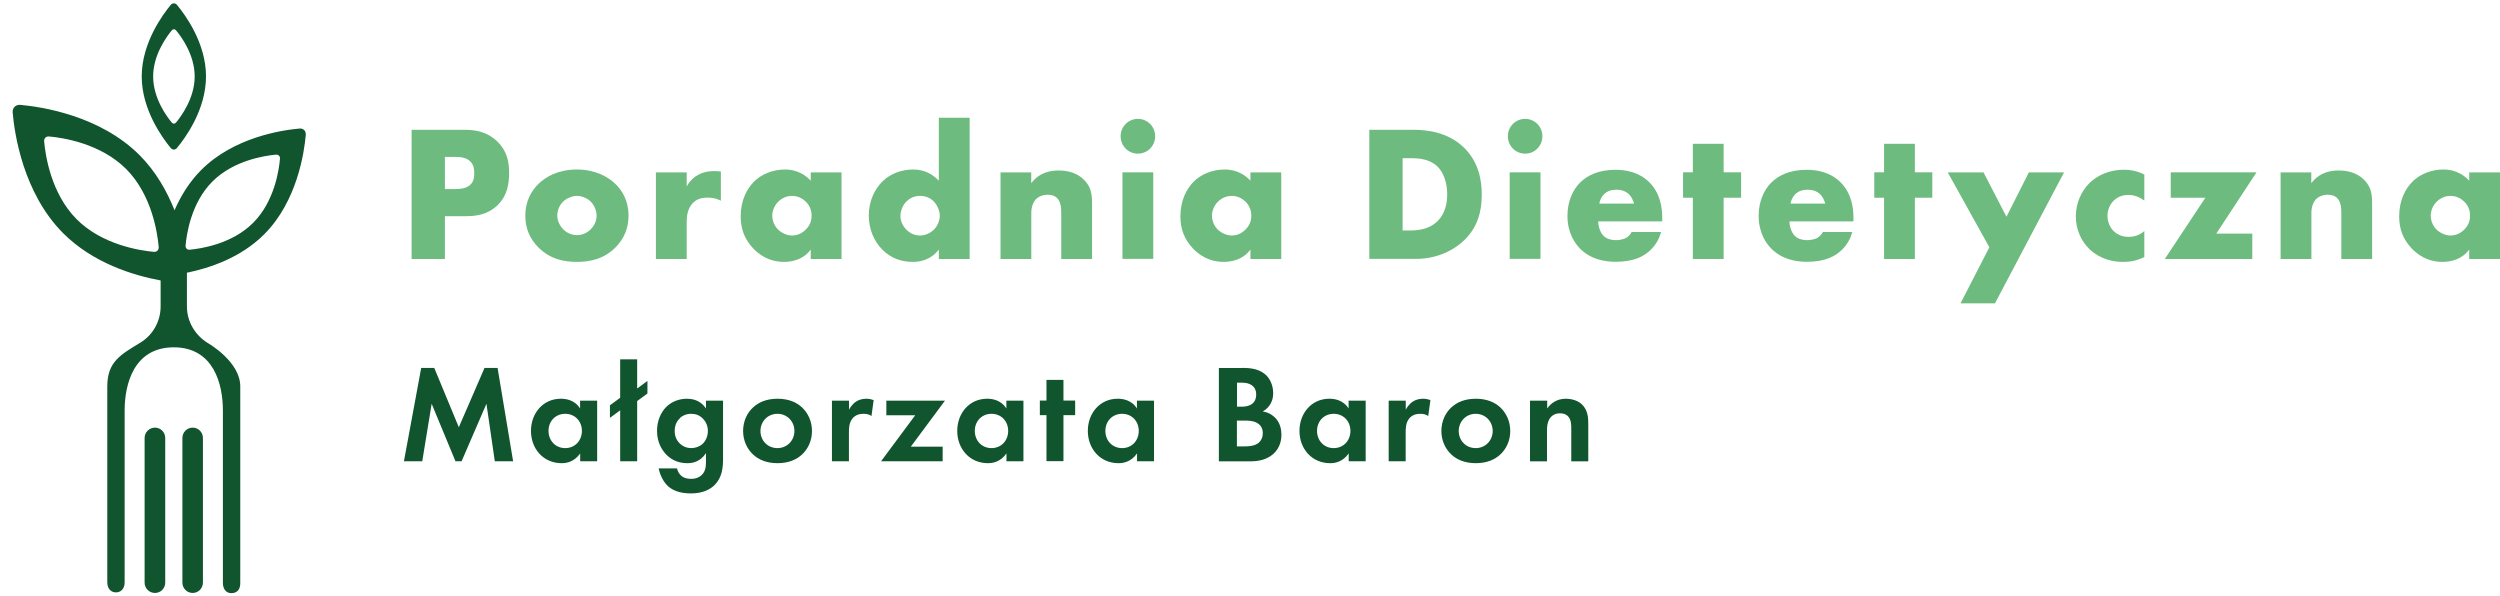 <svg width="197" height="47" viewBox="0 0 197 47" fill="none" xmlns="http://www.w3.org/2000/svg">
<path d="M35.059 17.035V20.409H32.435V10.228H36.616C37.493 10.228 38.408 10.395 39.179 11.141C39.966 11.903 40.117 12.763 40.117 13.616C40.117 14.423 40.011 15.375 39.225 16.152C38.438 16.929 37.493 17.035 36.707 17.035H35.051H35.059ZM35.059 14.896H35.936C36.208 14.896 36.722 14.865 37.04 14.576C37.357 14.302 37.372 13.89 37.372 13.647C37.372 13.373 37.342 13.007 37.07 12.733C36.768 12.413 36.284 12.367 35.951 12.367H35.059V14.903V14.896Z" fill="#6DBB7E"/>
<path d="M48.486 19.51C47.594 20.393 46.543 20.637 45.454 20.637C44.472 20.637 43.375 20.439 42.438 19.51C41.697 18.779 41.395 17.911 41.395 16.99C41.395 15.771 41.939 14.972 42.438 14.484C42.997 13.936 43.98 13.357 45.454 13.357C46.929 13.357 47.927 13.951 48.486 14.484C48.985 14.972 49.529 15.764 49.529 16.99C49.529 17.903 49.227 18.779 48.486 19.51ZM44.381 15.878C44.078 16.167 43.912 16.594 43.912 16.99C43.912 17.386 44.109 17.797 44.381 18.071C44.668 18.36 45.061 18.528 45.469 18.528C45.878 18.528 46.256 18.36 46.543 18.071C46.846 17.782 47.012 17.386 47.012 16.99C47.012 16.624 46.846 16.182 46.543 15.878C46.271 15.619 45.847 15.436 45.469 15.436C45.092 15.436 44.653 15.619 44.381 15.878Z" fill="#6DBB7E"/>
<path d="M51.685 13.586H54.111V14.697C54.353 14.241 54.701 13.936 55.064 13.753C55.427 13.555 55.865 13.479 56.319 13.479C56.38 13.479 56.485 13.494 56.803 13.51V15.817C56.682 15.756 56.349 15.573 55.76 15.573C55.442 15.573 55.004 15.619 54.656 15.939C54.142 16.411 54.111 17.127 54.111 17.492V20.409H51.685V13.586Z" fill="#6DBB7E"/>
<path d="M63.886 13.586H66.313V20.409H63.886V19.662C63.327 20.439 62.45 20.637 61.777 20.637C61.051 20.637 60.151 20.424 59.335 19.556C58.685 18.855 58.367 18.071 58.367 17.05C58.367 15.771 58.866 14.865 59.41 14.317C59.985 13.738 60.877 13.357 61.852 13.357C62.941 13.357 63.599 13.921 63.886 14.241V13.586ZM61.338 15.878C61.006 16.198 60.855 16.639 60.855 16.99C60.855 17.386 61.021 17.812 61.323 18.101C61.58 18.345 62.004 18.558 62.412 18.558C62.82 18.558 63.198 18.391 63.501 18.086C63.712 17.873 63.954 17.538 63.954 16.99C63.954 16.67 63.864 16.243 63.486 15.878C63.259 15.665 62.911 15.436 62.397 15.436C62.094 15.436 61.686 15.543 61.338 15.878Z" fill="#6DBB7E"/>
<path d="M76.407 20.409H73.98V19.662C73.299 20.546 72.407 20.637 71.931 20.637C70.963 20.637 70.185 20.317 69.55 19.693C68.869 19.023 68.461 18.056 68.461 16.974C68.461 15.817 68.945 14.865 69.565 14.271C70.23 13.631 71.122 13.357 71.961 13.357C72.884 13.357 73.534 13.768 73.98 14.241V9.276H76.407V20.409ZM73.541 18.147C73.859 17.858 74.056 17.401 74.056 16.99C74.056 16.609 73.844 16.152 73.602 15.893C73.33 15.604 72.952 15.436 72.498 15.436C71.984 15.436 71.636 15.665 71.425 15.878C71.152 16.152 70.956 16.578 70.956 17.035C70.956 17.386 71.107 17.782 71.425 18.101C71.757 18.436 72.15 18.558 72.498 18.558C72.891 18.558 73.284 18.375 73.541 18.147Z" fill="#6DBB7E"/>
<path d="M78.833 13.586H81.26V14.439C81.925 13.555 82.825 13.434 83.415 13.434C84.11 13.434 84.851 13.601 85.418 14.165C85.993 14.743 86.053 15.322 86.053 16.076V20.409H83.626V16.959C83.626 16.563 83.641 15.969 83.324 15.634C83.097 15.39 82.795 15.345 82.553 15.345C82.175 15.345 81.857 15.482 81.661 15.665C81.419 15.893 81.267 16.335 81.267 16.746V20.409H78.841V13.586H78.833Z" fill="#6DBB7E"/>
<path d="M89.666 9.367C90.422 9.367 91.027 9.976 91.027 10.738C91.027 11.499 90.422 12.108 89.666 12.108C88.91 12.108 88.306 11.499 88.306 10.738C88.306 9.976 88.91 9.367 89.666 9.367ZM90.876 13.578V20.401H88.449V13.578H90.876Z" fill="#6DBB7E"/>
<path d="M98.535 13.586H100.962V20.409H98.535V19.662C97.975 20.439 97.098 20.637 96.425 20.637C95.7 20.637 94.8 20.424 93.983 19.556C93.333 18.855 93.016 18.071 93.016 17.05C93.016 15.771 93.515 14.865 94.059 14.317C94.633 13.738 95.526 13.357 96.501 13.357C97.59 13.357 98.247 13.921 98.535 14.241V13.586ZM95.987 15.878C95.654 16.198 95.503 16.639 95.503 16.99C95.503 17.386 95.669 17.812 95.972 18.101C96.229 18.345 96.652 18.558 97.06 18.558C97.469 18.558 97.847 18.391 98.149 18.086C98.361 17.873 98.603 17.538 98.603 16.99C98.603 16.67 98.512 16.243 98.134 15.878C97.907 15.665 97.559 15.436 97.045 15.436C96.743 15.436 96.335 15.543 95.987 15.878Z" fill="#6DBB7E"/>
<path d="M107.902 20.409V10.228H111.342C112.355 10.228 114.056 10.365 115.357 11.629C116.536 12.771 116.763 14.241 116.763 15.337C116.763 16.677 116.43 17.873 115.448 18.863C114.646 19.67 113.293 20.401 111.569 20.401H107.902V20.409ZM110.526 18.162H111.055C111.69 18.162 112.59 18.101 113.27 17.431C113.603 17.111 114.041 16.472 114.041 15.337C114.041 14.393 113.754 13.578 113.255 13.106C112.635 12.527 111.819 12.466 111.161 12.466H110.526V18.162Z" fill="#6DBB7E"/>
<path d="M120.18 9.367C120.936 9.367 121.541 9.976 121.541 10.738C121.541 11.499 120.936 12.108 120.18 12.108C119.424 12.108 118.819 11.499 118.819 10.738C118.819 9.976 119.424 9.367 120.18 9.367ZM121.39 13.578V20.401H118.963V13.578H121.39Z" fill="#6DBB7E"/>
<path d="M130.992 17.446H125.941C125.941 17.812 126.078 18.299 126.365 18.589C126.516 18.741 126.818 18.924 127.363 18.924C127.423 18.924 127.847 18.909 128.149 18.741C128.3 18.65 128.467 18.497 128.572 18.284H130.893C130.788 18.665 130.576 19.198 130.077 19.685C129.578 20.173 128.792 20.629 127.317 20.629C126.425 20.629 125.344 20.431 124.513 19.594C124.074 19.152 123.515 18.314 123.515 17.012C123.515 15.87 123.938 14.949 124.528 14.37C125.087 13.822 125.964 13.38 127.302 13.38C128.089 13.38 129.109 13.548 129.911 14.309C130.863 15.223 130.984 16.418 130.984 17.18V17.439L130.992 17.446ZM128.761 16.045C128.701 15.786 128.55 15.497 128.368 15.314C128.051 14.995 127.612 14.949 127.37 14.949C126.962 14.949 126.645 15.055 126.388 15.314C126.221 15.497 126.07 15.741 126.025 16.045H128.769H128.761Z" fill="#6DBB7E"/>
<path d="M135.823 15.581V20.409H133.396V15.581H132.625V13.578H133.396V11.332H135.823V13.578H137.199V15.581H135.823Z" fill="#6DBB7E"/>
<path d="M146.059 17.446H141.009C141.009 17.812 141.145 18.299 141.432 18.589C141.583 18.741 141.886 18.924 142.43 18.924C142.491 18.924 142.914 18.909 143.216 18.741C143.368 18.65 143.534 18.497 143.64 18.284H145.961C145.855 18.665 145.643 19.198 145.144 19.685C144.645 20.173 143.859 20.629 142.385 20.629C141.493 20.629 140.412 20.431 139.58 19.594C139.141 19.152 138.582 18.314 138.582 17.012C138.582 15.87 139.005 14.949 139.595 14.37C140.155 13.822 141.032 13.38 142.37 13.38C143.156 13.38 144.177 13.548 144.978 14.309C145.931 15.223 146.052 16.418 146.052 17.18V17.439L146.059 17.446ZM143.829 16.045C143.768 15.786 143.617 15.497 143.436 15.314C143.118 14.995 142.68 14.949 142.438 14.949C142.03 14.949 141.712 15.055 141.455 15.314C141.289 15.497 141.137 15.741 141.092 16.045H143.836H143.829Z" fill="#6DBB7E"/>
<path d="M150.89 15.581V20.409H148.464V15.581H147.692V13.578H148.464V11.332H150.89V13.578H152.266V15.581H150.89Z" fill="#6DBB7E"/>
<path d="M156.757 19.48L153.483 13.586H156.303L158.11 17.081L159.872 13.586H162.646L157.203 23.904H154.489L156.765 19.48H156.757Z" fill="#6DBB7E"/>
<path d="M168.974 20.256C168.324 20.576 167.795 20.637 167.288 20.637C165.973 20.637 165.103 20.074 164.619 19.602C163.984 18.977 163.576 18.056 163.576 17.05C163.576 16.045 163.984 15.078 164.665 14.408C165.3 13.799 166.237 13.373 167.394 13.373C167.818 13.373 168.362 13.449 168.974 13.753V15.802C168.657 15.573 168.233 15.36 167.719 15.36C167.145 15.36 166.782 15.588 166.54 15.832C166.207 16.167 166.071 16.609 166.071 17.005C166.071 17.401 166.207 17.827 166.494 18.147C166.721 18.391 167.114 18.665 167.734 18.665C168.082 18.665 168.536 18.589 168.974 18.208V20.256Z" fill="#6DBB7E"/>
<path d="M174.645 18.406H177.48V20.409H170.585L173.783 15.581H171.054V13.578H177.813L174.645 18.406Z" fill="#6DBB7E"/>
<path d="M179.703 13.586H182.13V14.439C182.795 13.555 183.695 13.434 184.285 13.434C184.98 13.434 185.721 13.601 186.288 14.165C186.863 14.743 186.923 15.322 186.923 16.076V20.409H184.496V16.959C184.496 16.563 184.511 15.969 184.194 15.634C183.967 15.39 183.665 15.345 183.423 15.345C183.045 15.345 182.727 15.482 182.531 15.665C182.289 15.893 182.138 16.335 182.138 16.746V20.409H179.711V13.586H179.703Z" fill="#6DBB7E"/>
<path d="M194.574 13.586H197.001V20.409H194.574V19.662C194.014 20.439 193.137 20.637 192.464 20.637C191.739 20.637 190.839 20.424 190.022 19.556C189.372 18.855 189.055 18.071 189.055 17.05C189.055 15.771 189.554 14.865 190.098 14.317C190.673 13.738 191.565 13.357 192.54 13.357C193.629 13.357 194.286 13.921 194.574 14.241V13.586ZM192.026 15.878C191.693 16.198 191.542 16.639 191.542 16.99C191.542 17.386 191.708 17.812 192.011 18.101C192.268 18.345 192.691 18.558 193.099 18.558C193.508 18.558 193.886 18.391 194.188 18.086C194.4 17.873 194.642 17.538 194.642 16.99C194.642 16.67 194.551 16.243 194.173 15.878C193.946 15.665 193.598 15.436 193.084 15.436C192.782 15.436 192.374 15.543 192.026 15.878Z" fill="#6DBB7E"/>
<path d="M33.191 28.991H34.219L36.155 33.666L38.181 28.991H39.209L40.434 36.346H38.99L38.332 31.816L36.374 36.346H35.89L34.015 31.816L33.274 36.346H31.83L33.191 28.991Z" fill="#10552D"/>
<path d="M45.718 31.572H47.056V36.346H45.718V35.73C45.234 36.423 44.599 36.499 44.259 36.499C42.8 36.499 41.84 35.349 41.84 33.955C41.84 32.562 42.792 31.42 44.191 31.42C44.554 31.42 45.265 31.488 45.711 32.189V31.572H45.718ZM43.223 33.955C43.223 34.717 43.768 35.311 44.539 35.311C45.31 35.311 45.854 34.717 45.854 33.955C45.854 33.194 45.31 32.608 44.539 32.608C43.768 32.608 43.223 33.194 43.223 33.955Z" fill="#10552D"/>
<path d="M50.209 28.305V30.613L51.018 30.018V31.008L50.209 31.602V36.346H48.87V32.333L48.062 32.927V31.938L48.87 31.343V28.313H50.209V28.305Z" fill="#10552D"/>
<path d="M55.638 31.572H56.976V36.126C56.976 36.857 56.908 37.611 56.318 38.212C55.993 38.539 55.419 38.882 54.443 38.882C53.521 38.882 52.977 38.608 52.666 38.334C52.296 38.014 52.009 37.451 51.903 36.91H53.347C53.4 37.131 53.521 37.352 53.672 37.481C53.937 37.725 54.3 37.732 54.481 37.732C54.867 37.732 55.116 37.603 55.29 37.435C55.6 37.138 55.63 36.765 55.63 36.377V35.707C55.169 36.415 54.534 36.499 54.171 36.499C53.536 36.499 52.992 36.301 52.53 35.852C52.183 35.501 51.774 34.884 51.774 33.955C51.774 33.209 52.047 32.509 52.508 32.059C52.924 31.648 53.506 31.42 54.141 31.42C55.025 31.42 55.441 31.907 55.63 32.189V31.572H55.638ZM53.589 32.943C53.37 33.141 53.166 33.461 53.166 33.955C53.166 34.374 53.317 34.686 53.513 34.892C53.801 35.204 54.156 35.311 54.473 35.311C54.791 35.311 55.131 35.189 55.358 34.983C55.63 34.732 55.781 34.344 55.781 33.955C55.781 33.506 55.585 33.194 55.396 32.996C55.131 32.722 54.829 32.608 54.466 32.608C54.042 32.608 53.74 32.783 53.581 32.935L53.589 32.943Z" fill="#10552D"/>
<path d="M63.183 32.09C63.651 32.516 63.984 33.179 63.984 33.963C63.984 34.747 63.659 35.395 63.183 35.829C62.774 36.202 62.162 36.499 61.27 36.499C60.378 36.499 59.758 36.202 59.357 35.829C58.888 35.402 58.556 34.74 58.556 33.963C58.556 33.186 58.881 32.516 59.357 32.09C59.765 31.717 60.378 31.42 61.27 31.42C62.162 31.42 62.782 31.717 63.183 32.09ZM62.6 33.963C62.6 33.217 62.033 32.608 61.262 32.608C60.491 32.608 59.924 33.217 59.924 33.963C59.924 34.709 60.483 35.311 61.262 35.311C62.041 35.311 62.6 34.694 62.6 33.963Z" fill="#10552D"/>
<path d="M65.564 31.572H66.902V32.288C67.114 31.877 67.394 31.679 67.492 31.625C67.696 31.496 67.961 31.42 68.278 31.42C68.505 31.42 68.694 31.473 68.845 31.526L68.671 32.783C68.498 32.661 68.324 32.608 68.044 32.608C67.794 32.608 67.416 32.661 67.159 32.996C66.91 33.316 66.895 33.727 66.895 34.054V36.346H65.557V31.572H65.564Z" fill="#10552D"/>
<path d="M71.771 35.197H74.281V36.346H69.428L72.119 32.722H69.844V31.572H74.463L71.771 35.197Z" fill="#10552D"/>
<path d="M79.309 31.572H80.647V36.346H79.309V35.73C78.825 36.423 78.19 36.499 77.85 36.499C76.391 36.499 75.431 35.349 75.431 33.955C75.431 32.562 76.383 31.42 77.782 31.42C78.145 31.42 78.856 31.488 79.302 32.189V31.572H79.309ZM76.814 33.955C76.814 34.717 77.359 35.311 78.13 35.311C78.901 35.311 79.445 34.717 79.445 33.955C79.445 33.194 78.901 32.608 78.13 32.608C77.359 32.608 76.814 33.194 76.814 33.955Z" fill="#10552D"/>
<path d="M83.8 32.714V36.339H82.462V32.714H81.94V31.564H82.462V29.935H83.8V31.564H84.723V32.714H83.8Z" fill="#10552D"/>
<path d="M89.599 31.572H90.937V36.346H89.599V35.73C89.115 36.423 88.48 36.499 88.14 36.499C86.681 36.499 85.721 35.349 85.721 33.955C85.721 32.562 86.673 31.42 88.072 31.42C88.435 31.42 89.145 31.488 89.592 32.189V31.572H89.599ZM87.104 33.955C87.104 34.717 87.649 35.311 88.42 35.311C89.191 35.311 89.735 34.717 89.735 33.955C89.735 33.194 89.191 32.608 88.42 32.608C87.649 32.608 87.104 33.194 87.104 33.955Z" fill="#10552D"/>
<path d="M97.861 28.991C98.27 28.991 99.056 28.991 99.646 29.455C100.069 29.782 100.326 30.361 100.326 30.978C100.326 31.93 99.698 32.31 99.502 32.425C99.986 32.501 100.266 32.714 100.455 32.889C100.893 33.308 100.976 33.879 100.976 34.268C100.976 34.694 100.855 35.303 100.349 35.76C99.804 36.247 99.132 36.354 98.496 36.354H96.047V28.998H97.854L97.861 28.991ZM97.476 32.044H97.884C98.103 32.044 98.988 32.021 98.988 31.085C98.988 30.415 98.474 30.155 97.892 30.155H97.476V32.044ZM97.476 35.174H98.088C98.353 35.174 98.746 35.166 99.063 34.976C99.411 34.763 99.51 34.412 99.51 34.123C99.51 33.894 99.434 33.491 98.973 33.285C98.663 33.141 98.307 33.141 97.997 33.141H97.468V35.166L97.476 35.174Z" fill="#10552D"/>
<path d="M106.277 31.572H107.615V36.346H106.277V35.73C105.793 36.423 105.158 36.499 104.818 36.499C103.359 36.499 102.398 35.349 102.398 33.955C102.398 32.562 103.351 31.42 104.75 31.42C105.113 31.42 105.823 31.488 106.269 32.189V31.572H106.277ZM103.782 33.955C103.782 34.717 104.326 35.311 105.097 35.311C105.869 35.311 106.413 34.717 106.413 33.955C106.413 33.194 105.869 32.608 105.097 32.608C104.326 32.608 103.782 33.194 103.782 33.955Z" fill="#10552D"/>
<path d="M109.436 31.572H110.774V32.288C110.986 31.877 111.266 31.679 111.364 31.625C111.568 31.496 111.833 31.42 112.15 31.42C112.377 31.42 112.566 31.473 112.717 31.526L112.544 32.783C112.37 32.661 112.196 32.608 111.916 32.608C111.667 32.608 111.289 32.661 111.031 32.996C110.782 33.316 110.767 33.727 110.767 34.054V36.346H109.429V31.572H109.436Z" fill="#10552D"/>
<path d="M118.207 32.09C118.676 32.516 119.008 33.179 119.008 33.963C119.008 34.747 118.683 35.395 118.207 35.829C117.799 36.202 117.186 36.499 116.294 36.499C115.402 36.499 114.782 36.202 114.381 35.829C113.913 35.402 113.58 34.74 113.58 33.963C113.58 33.186 113.905 32.516 114.381 32.09C114.79 31.717 115.402 31.42 116.294 31.42C117.186 31.42 117.806 31.717 118.207 32.09ZM117.625 33.963C117.625 33.217 117.058 32.608 116.287 32.608C115.516 32.608 114.948 33.217 114.948 33.963C114.948 34.709 115.508 35.311 116.287 35.311C117.065 35.311 117.625 34.694 117.625 33.963Z" fill="#10552D"/>
<path d="M120.581 31.572H121.919V32.189C122.168 31.838 122.622 31.42 123.385 31.42C123.801 31.42 124.414 31.541 124.784 32.006C125.109 32.417 125.155 32.889 125.155 33.354V36.354H123.816V33.75C123.816 33.483 123.809 33.065 123.567 32.813C123.363 32.592 123.075 32.569 122.939 32.569C122.592 32.569 122.312 32.691 122.115 32.988C121.919 33.3 121.904 33.636 121.904 33.917V36.354H120.565V31.58L120.581 31.572Z" fill="#10552D"/>
<path d="M13.95 11.652C14.593 10.883 16.233 8.651 16.233 6.017C16.233 3.382 14.585 1.158 13.95 0.389C13.814 0.222 13.587 0.222 13.451 0.389C12.816 1.158 11.168 3.39 11.168 6.024C11.168 8.659 12.816 10.89 13.451 11.659C13.587 11.827 13.814 11.827 13.95 11.659V11.652ZM13.542 2.384C13.633 2.278 13.776 2.278 13.867 2.384C14.283 2.879 15.341 4.319 15.341 6.024C15.341 7.73 14.275 9.169 13.867 9.664C13.776 9.771 13.633 9.771 13.542 9.664C13.126 9.169 12.068 7.73 12.068 6.024C12.068 4.319 13.134 2.879 13.542 2.384Z" fill="#10552D"/>
<path d="M12.211 33.697C11.765 33.697 11.395 34.062 11.395 34.511V45.911C11.395 46.36 11.757 46.725 12.211 46.725C12.665 46.725 13.02 46.36 13.02 45.911V34.511C13.02 34.062 12.657 33.697 12.211 33.697Z" fill="#10552D"/>
<path d="M15.182 33.697C14.736 33.697 14.373 34.062 14.373 34.511V45.911C14.373 46.36 14.736 46.725 15.182 46.725C15.628 46.725 15.991 46.36 15.991 45.911V34.511C15.991 34.062 15.628 33.697 15.182 33.697Z" fill="#10552D"/>
<path d="M20.838 18.444C23.416 15.847 23.975 12.017 24.096 10.624C24.119 10.319 23.9 10.098 23.605 10.129C22.221 10.251 18.418 10.814 15.84 13.411C14.903 14.355 14.23 15.467 13.754 16.571C13.164 15.086 12.302 13.54 11.017 12.245C7.887 9.101 3.275 8.415 1.597 8.263C1.234 8.233 0.969 8.499 0.999 8.865C1.143 10.555 1.831 15.2 4.953 18.353C7.312 20.729 10.51 21.703 12.657 22.099V24.148C12.657 25.313 12.053 26.394 11.07 26.995C9.505 27.947 8.454 28.503 8.454 30.453V45.873C8.454 46.428 8.779 46.68 9.134 46.68C9.49 46.68 9.83 46.428 9.822 45.873V32.334C9.822 30.3 10.533 27.369 13.693 27.369C16.853 27.369 17.564 30.3 17.564 32.334V45.903C17.556 46.421 17.821 46.741 18.229 46.741C18.675 46.741 18.948 46.459 18.933 45.918V30.445C18.933 28.534 16.513 27.11 16.392 27.041C15.379 26.424 14.729 25.343 14.729 24.148V21.49C16.491 21.132 18.978 20.317 20.83 18.452L20.838 18.444ZM12.121 19.845C11.04 19.746 8.061 19.305 6.035 17.271C4.016 15.238 3.577 12.238 3.479 11.141C3.457 10.905 3.63 10.73 3.865 10.753C4.946 10.852 7.925 11.294 9.951 13.327C11.969 15.36 12.408 18.36 12.506 19.457C12.529 19.693 12.355 19.868 12.121 19.845ZM14.623 19.358C14.699 18.459 15.062 15.984 16.732 14.309C18.403 12.634 20.853 12.268 21.745 12.185C21.934 12.169 22.078 12.306 22.062 12.505C21.987 13.403 21.624 15.878 19.953 17.553C18.29 19.228 15.833 19.594 14.941 19.678C14.752 19.693 14.608 19.548 14.623 19.358Z" fill="#10552D"/>
</svg>
